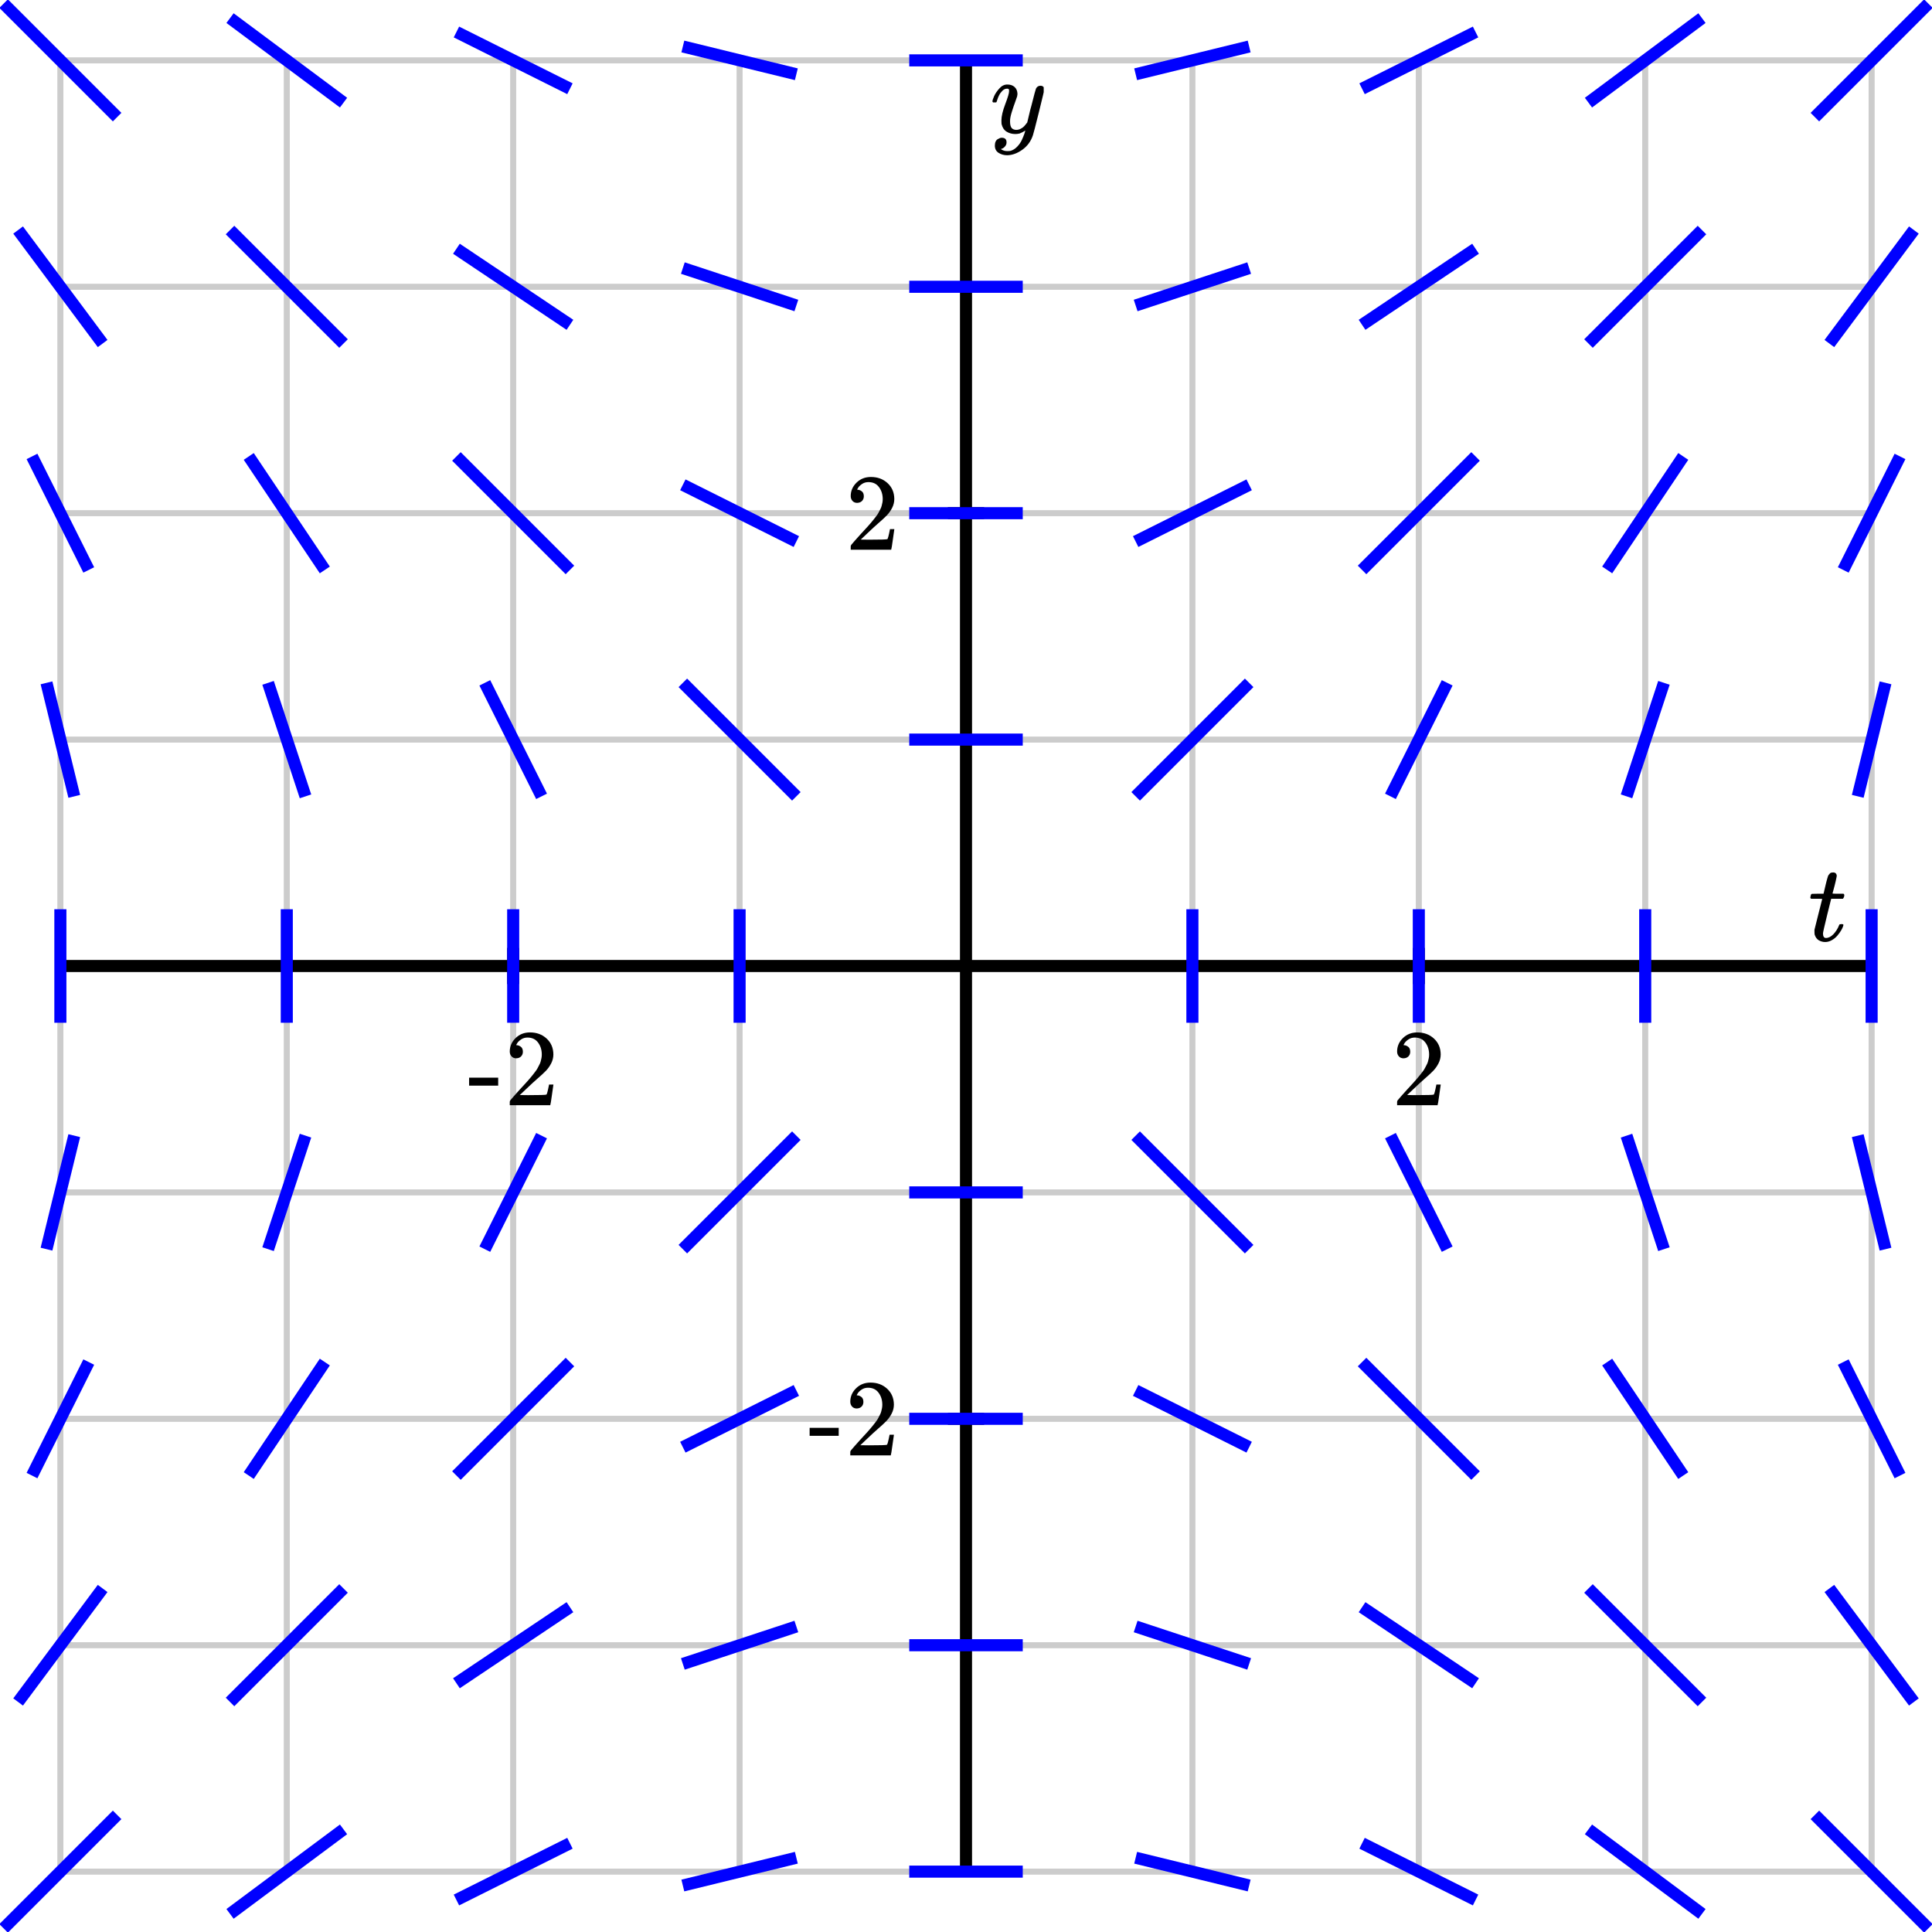 <svg xmlns="http://www.w3.org/2000/svg" id="diagram" width="320" height="320">
  <defs>
    <clipPath id="clipPath-0">
      <rect x="10.0" y="10.0" width="300.0" height="300.0"/>
    </clipPath>
    <clipPath id="clipPath-1">
      <rect x="10.0" y="10.0" width="300.0" height="300.0"/>
    </clipPath>
  </defs>
  <g id="grid-axes">
    <g id="grid" stroke="#ccc" stroke-width="1">
      <line id="line-0" x1="10.0" y1="310.0" x2="10.0" y2="10.0"/>
      <line id="line-1" x1="47.5" y1="310.0" x2="47.5" y2="10.0"/>
      <line id="line-2" x1="85.0" y1="310.0" x2="85.0" y2="10.0"/>
      <line id="line-3" x1="122.5" y1="310.0" x2="122.5" y2="10.0"/>
      <line id="line-4" x1="160.0" y1="310.0" x2="160.0" y2="10.0"/>
      <line id="line-5" x1="197.5" y1="310.0" x2="197.5" y2="10.0"/>
      <line id="line-6" x1="235.0" y1="310.0" x2="235.0" y2="10.0"/>
      <line id="line-7" x1="272.5" y1="310.0" x2="272.5" y2="10.0"/>
      <line id="line-8" x1="310.0" y1="310.0" x2="310.0" y2="10.0"/>
      <line id="line-9" x1="10.0" y1="310.0" x2="310.0" y2="310.0"/>
      <line id="line-10" x1="10.0" y1="272.5" x2="310.0" y2="272.5"/>
      <line id="line-11" x1="10.0" y1="235.0" x2="310.0" y2="235.0"/>
      <line id="line-12" x1="10.0" y1="197.5" x2="310.0" y2="197.5"/>
      <line id="line-13" x1="10.0" y1="160.0" x2="310.0" y2="160.0"/>
      <line id="line-14" x1="10.0" y1="122.5" x2="310.0" y2="122.5"/>
      <line id="line-15" x1="10.0" y1="85.0" x2="310.0" y2="85.0"/>
      <line id="line-16" x1="10.0" y1="47.5" x2="310.0" y2="47.5"/>
      <line id="line-17" x1="10.0" y1="10.0" x2="310.0" y2="10.0"/>
    </g>
    <g id="axes" stroke="black" stroke-width="2">
      <line id="line-18" x1="10.0" y1="160.0" x2="310.0" y2="160.0" stroke="black" stroke-width="2"/>
      <line id="line-19" x1="160.0" y1="310.0" x2="160.0" y2="10.0" stroke="black" stroke-width="2"/>
      <g id="g-0">
        <line id="line-20" x1="85.0" y1="163.0" x2="85.0" y2="157.0"/>
        <line id="line-21" x1="235.0" y1="163.0" x2="235.0" y2="157.0"/>
      </g>
      <g id="g-1">
        <line id="line-22" x1="157.0" y1="235.0" x2="163.0" y2="235.0"/>
        <line id="line-23" x1="157.0" y1="85.0" x2="163.0" y2="85.0"/>
      </g>
    </g>
    <g id="label-0" transform="translate(85.0,171.0) translate(-7.5,-0.0)">
      <g id="g-3">
        <svg xmlns:xlink="http://www.w3.org/1999/xlink" style="vertical-align: 0.000px" width="15.080px" height="12.056px" role="img" focusable="false" viewBox="0 -666 833 666" x="0.0" y="0.0">
          <defs>
            <path id="MJX-2-TEX-N-2D" d="M11 179V252H277V179H11Z"/>
            <path id="MJX-2-TEX-N-32" d="M109 429Q82 429 66 447T50 491Q50 562 103 614T235 666Q326 666 387 610T449 465Q449 422 429 383T381 315T301 241Q265 210 201 149L142 93L218 92Q375 92 385 97Q392 99 409 186V189H449V186Q448 183 436 95T421 3V0H50V19V31Q50 38 56 46T86 81Q115 113 136 137Q145 147 170 174T204 211T233 244T261 278T284 308T305 340T320 369T333 401T340 431T343 464Q343 527 309 573T212 619Q179 619 154 602T119 569T109 550Q109 549 114 549Q132 549 151 535T170 489Q170 464 154 447T109 429Z"/>
          </defs>
          <g stroke="currentColor" fill="currentColor" stroke-width="0" transform="scale(1,-1)">
            <g data-mml-node="math">
              <g data-mml-node="mtext" data-semantic-type="text" data-semantic-role="unknown" data-semantic-font="normal" data-semantic-annotation="clearspeak:unit" data-semantic-id="0" data-semantic-speech="hyphen 2">
                <use data-c="2D" xlink:href="#MJX-2-TEX-N-2D"/>
                <use data-c="32" xlink:href="#MJX-2-TEX-N-32" transform="translate(333,0)"/>
              </g>
            </g>
          </g>
        </svg>
      </g>
    </g>
    <g id="label-1" transform="translate(235.0,171.0) translate(-4.5,-0.0)">
      <g id="g-4">
        <svg xmlns:xlink="http://www.w3.org/1999/xlink" style="vertical-align: 0.000px" width="9.048px" height="12.056px" role="img" focusable="false" viewBox="0 -666 500 666" x="0.0" y="0.0">
          <defs>
            <path id="MJX-3-TEX-N-32" d="M109 429Q82 429 66 447T50 491Q50 562 103 614T235 666Q326 666 387 610T449 465Q449 422 429 383T381 315T301 241Q265 210 201 149L142 93L218 92Q375 92 385 97Q392 99 409 186V189H449V186Q448 183 436 95T421 3V0H50V19V31Q50 38 56 46T86 81Q115 113 136 137Q145 147 170 174T204 211T233 244T261 278T284 308T305 340T320 369T333 401T340 431T343 464Q343 527 309 573T212 619Q179 619 154 602T119 569T109 550Q109 549 114 549Q132 549 151 535T170 489Q170 464 154 447T109 429Z"/>
          </defs>
          <g stroke="currentColor" fill="currentColor" stroke-width="0" transform="scale(1,-1)">
            <g data-mml-node="math">
              <g data-mml-node="mtext" data-semantic-type="text" data-semantic-role="integer" data-semantic-font="normal" data-semantic-annotation="clearspeak:unit" data-semantic-id="0" data-semantic-speech="2">
                <use data-c="32" xlink:href="#MJX-3-TEX-N-32"/>
              </g>
            </g>
          </g>
        </svg>
      </g>
    </g>
    <g id="label-2" transform="translate(149.0,235.0) translate(-15.1,-6.0)">
      <g id="g-5">
        <svg xmlns:xlink="http://www.w3.org/1999/xlink" style="vertical-align: 0.000px" width="15.080px" height="12.056px" role="img" focusable="false" viewBox="0 -666 833 666" x="0.0" y="0.0">
          <defs>
            <path id="MJX-4-TEX-N-2D" d="M11 179V252H277V179H11Z"/>
            <path id="MJX-4-TEX-N-32" d="M109 429Q82 429 66 447T50 491Q50 562 103 614T235 666Q326 666 387 610T449 465Q449 422 429 383T381 315T301 241Q265 210 201 149L142 93L218 92Q375 92 385 97Q392 99 409 186V189H449V186Q448 183 436 95T421 3V0H50V19V31Q50 38 56 46T86 81Q115 113 136 137Q145 147 170 174T204 211T233 244T261 278T284 308T305 340T320 369T333 401T340 431T343 464Q343 527 309 573T212 619Q179 619 154 602T119 569T109 550Q109 549 114 549Q132 549 151 535T170 489Q170 464 154 447T109 429Z"/>
          </defs>
          <g stroke="currentColor" fill="currentColor" stroke-width="0" transform="scale(1,-1)">
            <g data-mml-node="math">
              <g data-mml-node="mtext" data-semantic-type="text" data-semantic-role="unknown" data-semantic-font="normal" data-semantic-annotation="clearspeak:unit" data-semantic-id="0" data-semantic-speech="hyphen 2">
                <use data-c="2D" xlink:href="#MJX-4-TEX-N-2D"/>
                <use data-c="32" xlink:href="#MJX-4-TEX-N-32" transform="translate(333,0)"/>
              </g>
            </g>
          </g>
        </svg>
      </g>
    </g>
    <g id="label-3" transform="translate(149.0,85.0) translate(-9.0,-6.0)">
      <g id="g-6">
        <svg xmlns:xlink="http://www.w3.org/1999/xlink" style="vertical-align: 0.000px" width="9.048px" height="12.056px" role="img" focusable="false" viewBox="0 -666 500 666" x="0.0" y="0.0">
          <defs>
            <path id="MJX-5-TEX-N-32" d="M109 429Q82 429 66 447T50 491Q50 562 103 614T235 666Q326 666 387 610T449 465Q449 422 429 383T381 315T301 241Q265 210 201 149L142 93L218 92Q375 92 385 97Q392 99 409 186V189H449V186Q448 183 436 95T421 3V0H50V19V31Q50 38 56 46T86 81Q115 113 136 137Q145 147 170 174T204 211T233 244T261 278T284 308T305 340T320 369T333 401T340 431T343 464Q343 527 309 573T212 619Q179 619 154 602T119 569T109 550Q109 549 114 549Q132 549 151 535T170 489Q170 464 154 447T109 429Z"/>
          </defs>
          <g stroke="currentColor" fill="currentColor" stroke-width="0" transform="scale(1,-1)">
            <g data-mml-node="math">
              <g data-mml-node="mtext" data-semantic-type="text" data-semantic-role="integer" data-semantic-font="normal" data-semantic-annotation="clearspeak:unit" data-semantic-id="0" data-semantic-speech="2">
                <use data-c="32" xlink:href="#MJX-5-TEX-N-32"/>
              </g>
            </g>
          </g>
        </svg>
      </g>
    </g>
    <g id="label-4" transform="translate(306.0,156.0) translate(-6.5,-11.5)">
      <g id="g-7">
        <svg xmlns:xlink="http://www.w3.org/1999/xlink" style="vertical-align: -0.200px" width="6.536px" height="11.528px" role="img" focusable="false" viewBox="0 -626 361 637" x="0.0" y="0.0">
          <defs>
            <path id="MJX-6-TEX-I-1D461" d="M26 385Q19 392 19 395Q19 399 22 411T27 425Q29 430 36 430T87 431H140L159 511Q162 522 166 540T173 566T179 586T187 603T197 615T211 624T229 626Q247 625 254 615T261 596Q261 589 252 549T232 470L222 433Q222 431 272 431H323Q330 424 330 420Q330 398 317 385H210L174 240Q135 80 135 68Q135 26 162 26Q197 26 230 60T283 144Q285 150 288 151T303 153H307Q322 153 322 145Q322 142 319 133Q314 117 301 95T267 48T216 6T155 -11Q125 -11 98 4T59 56Q57 64 57 83V101L92 241Q127 382 128 383Q128 385 77 385H26Z"/>
          </defs>
          <g stroke="currentColor" fill="currentColor" stroke-width="0" transform="scale(1,-1)">
            <g data-mml-node="math">
              <g data-mml-node="mi" data-semantic-type="identifier" data-semantic-role="latinletter" data-semantic-font="italic" data-semantic-annotation="clearspeak:simple" data-semantic-id="0" data-semantic-speech="t">
                <use data-c="1D461" xlink:href="#MJX-6-TEX-I-1D461"/>
              </g>
            </g>
          </g>
        </svg>
      </g>
    </g>
    <g id="label-5" transform="translate(164.0,14.0) translate(0.0,-0.0)">
      <g id="g-8">
        <svg xmlns:xlink="http://www.w3.org/1999/xlink" style="vertical-align: -3.712px" width="8.872px" height="11.712px" role="img" focusable="false" viewBox="0 -442 490 647" x="0.0" y="0.0">
          <defs>
            <path id="MJX-7-TEX-I-1D466" d="M21 287Q21 301 36 335T84 406T158 442Q199 442 224 419T250 355Q248 336 247 334Q247 331 231 288T198 191T182 105Q182 62 196 45T238 27Q261 27 281 38T312 61T339 94Q339 95 344 114T358 173T377 247Q415 397 419 404Q432 431 462 431Q475 431 483 424T494 412T496 403Q496 390 447 193T391 -23Q363 -106 294 -155T156 -205Q111 -205 77 -183T43 -117Q43 -95 50 -80T69 -58T89 -48T106 -45Q150 -45 150 -87Q150 -107 138 -122T115 -142T102 -147L99 -148Q101 -153 118 -160T152 -167H160Q177 -167 186 -165Q219 -156 247 -127T290 -65T313 -9T321 21L315 17Q309 13 296 6T270 -6Q250 -11 231 -11Q185 -11 150 11T104 82Q103 89 103 113Q103 170 138 262T173 379Q173 380 173 381Q173 390 173 393T169 400T158 404H154Q131 404 112 385T82 344T65 302T57 280Q55 278 41 278H27Q21 284 21 287Z"/>
          </defs>
          <g stroke="currentColor" fill="currentColor" stroke-width="0" transform="scale(1,-1)">
            <g data-mml-node="math">
              <g data-mml-node="mi" data-semantic-type="identifier" data-semantic-role="latinletter" data-semantic-font="italic" data-semantic-annotation="clearspeak:simple" data-semantic-id="0" data-semantic-speech="y">
                <use data-c="1D466" xlink:href="#MJX-7-TEX-I-1D466"/>
              </g>
            </g>
          </g>
        </svg>
      </g>
    </g>
  </g>
  <g id="g-2">
    <line id="line-24" x1="19.4" y1="300.6" x2="0.6" y2="319.4" stroke="blue" stroke-width="2" fill="none"/>
    <line id="line-25" x1="17.0" y1="263.1" x2="3.0" y2="281.9" stroke="blue" stroke-width="2" fill="none"/>
    <line id="line-26" x1="14.7" y1="225.6" x2="5.3" y2="244.4" stroke="blue" stroke-width="2" fill="none"/>
    <line id="line-27" x1="12.3" y1="188.1" x2="7.7" y2="206.9" stroke="blue" stroke-width="2" fill="none"/>
    <line id="line-28" x1="10.0" y1="150.6" x2="10.0" y2="169.4" stroke="blue" stroke-width="2" fill="none"/>
    <line id="line-29" x1="7.7" y1="113.1" x2="12.3" y2="131.9" stroke="blue" stroke-width="2" fill="none"/>
    <line id="line-30" x1="5.3" y1="75.6" x2="14.7" y2="94.4" stroke="blue" stroke-width="2" fill="none"/>
    <line id="line-31" x1="3.0" y1="38.1" x2="17.0" y2="56.9" stroke="blue" stroke-width="2" fill="none"/>
    <line id="line-32" x1="0.6" y1="0.6" x2="19.4" y2="19.4" stroke="blue" stroke-width="2" fill="none"/>
    <line id="line-33" x1="56.9" y1="303.0" x2="38.1" y2="317.0" stroke="blue" stroke-width="2" fill="none"/>
    <line id="line-34" x1="56.9" y1="263.1" x2="38.1" y2="281.9" stroke="blue" stroke-width="2" fill="none"/>
    <line id="line-35" x1="53.8" y1="225.6" x2="41.2" y2="244.4" stroke="blue" stroke-width="2" fill="none"/>
    <line id="line-36" x1="50.6" y1="188.1" x2="44.4" y2="206.9" stroke="blue" stroke-width="2" fill="none"/>
    <line id="line-37" x1="47.5" y1="150.6" x2="47.5" y2="169.4" stroke="blue" stroke-width="2" fill="none"/>
    <line id="line-38" x1="44.4" y1="113.1" x2="50.6" y2="131.9" stroke="blue" stroke-width="2" fill="none"/>
    <line id="line-39" x1="41.2" y1="75.6" x2="53.8" y2="94.4" stroke="blue" stroke-width="2" fill="none"/>
    <line id="line-40" x1="38.1" y1="38.1" x2="56.9" y2="56.9" stroke="blue" stroke-width="2" fill="none"/>
    <line id="line-41" x1="38.1" y1="3.0" x2="56.9" y2="17.0" stroke="blue" stroke-width="2" fill="none"/>
    <line id="line-42" x1="94.4" y1="305.3" x2="75.6" y2="314.7" stroke="blue" stroke-width="2" fill="none"/>
    <line id="line-43" x1="94.4" y1="266.2" x2="75.6" y2="278.8" stroke="blue" stroke-width="2" fill="none"/>
    <line id="line-44" x1="94.4" y1="225.6" x2="75.6" y2="244.4" stroke="blue" stroke-width="2" fill="none"/>
    <line id="line-45" x1="89.7" y1="188.1" x2="80.3" y2="206.9" stroke="blue" stroke-width="2" fill="none"/>
    <line id="line-46" x1="85.0" y1="150.6" x2="85.0" y2="169.4" stroke="blue" stroke-width="2" fill="none"/>
    <line id="line-47" x1="80.3" y1="113.1" x2="89.7" y2="131.9" stroke="blue" stroke-width="2" fill="none"/>
    <line id="line-48" x1="75.6" y1="75.6" x2="94.4" y2="94.4" stroke="blue" stroke-width="2" fill="none"/>
    <line id="line-49" x1="75.6" y1="41.2" x2="94.4" y2="53.8" stroke="blue" stroke-width="2" fill="none"/>
    <line id="line-50" x1="75.6" y1="5.3" x2="94.4" y2="14.7" stroke="blue" stroke-width="2" fill="none"/>
    <line id="line-51" x1="131.9" y1="307.7" x2="113.1" y2="312.3" stroke="blue" stroke-width="2" fill="none"/>
    <line id="line-52" x1="131.9" y1="269.4" x2="113.1" y2="275.6" stroke="blue" stroke-width="2" fill="none"/>
    <line id="line-53" x1="131.9" y1="230.3" x2="113.1" y2="239.7" stroke="blue" stroke-width="2" fill="none"/>
    <line id="line-54" x1="131.9" y1="188.1" x2="113.1" y2="206.9" stroke="blue" stroke-width="2" fill="none"/>
    <line id="line-55" x1="122.5" y1="150.6" x2="122.5" y2="169.4" stroke="blue" stroke-width="2" fill="none"/>
    <line id="line-56" x1="113.1" y1="113.1" x2="131.9" y2="131.9" stroke="blue" stroke-width="2" fill="none"/>
    <line id="line-57" x1="113.1" y1="80.3" x2="131.9" y2="89.7" stroke="blue" stroke-width="2" fill="none"/>
    <line id="line-58" x1="113.1" y1="44.4" x2="131.9" y2="50.6" stroke="blue" stroke-width="2" fill="none"/>
    <line id="line-59" x1="113.1" y1="7.7" x2="131.9" y2="12.3" stroke="blue" stroke-width="2" fill="none"/>
    <line id="line-60" x1="169.4" y1="310.0" x2="150.6" y2="310.0" stroke="blue" stroke-width="2" fill="none"/>
    <line id="line-61" x1="169.4" y1="272.5" x2="150.6" y2="272.5" stroke="blue" stroke-width="2" fill="none"/>
    <line id="line-62" x1="169.4" y1="235.0" x2="150.6" y2="235.0" stroke="blue" stroke-width="2" fill="none"/>
    <line id="line-63" x1="169.4" y1="197.5" x2="150.6" y2="197.5" stroke="blue" stroke-width="2" fill="none"/>
    <line id="line-64" x1="150.6" y1="122.5" x2="169.4" y2="122.5" stroke="blue" stroke-width="2" fill="none"/>
    <line id="line-65" x1="150.6" y1="85.0" x2="169.4" y2="85.0" stroke="blue" stroke-width="2" fill="none"/>
    <line id="line-66" x1="150.6" y1="47.5" x2="169.4" y2="47.5" stroke="blue" stroke-width="2" fill="none"/>
    <line id="line-67" x1="150.6" y1="10.0" x2="169.4" y2="10.0" stroke="blue" stroke-width="2" fill="none"/>
    <line id="line-68" x1="206.9" y1="312.3" x2="188.1" y2="307.7" stroke="blue" stroke-width="2" fill="none"/>
    <line id="line-69" x1="206.9" y1="275.6" x2="188.1" y2="269.4" stroke="blue" stroke-width="2" fill="none"/>
    <line id="line-70" x1="206.9" y1="239.7" x2="188.1" y2="230.3" stroke="blue" stroke-width="2" fill="none"/>
    <line id="line-71" x1="206.9" y1="206.9" x2="188.1" y2="188.1" stroke="blue" stroke-width="2" fill="none"/>
    <line id="line-72" x1="197.5" y1="169.4" x2="197.5" y2="150.6" stroke="blue" stroke-width="2" fill="none"/>
    <line id="line-73" x1="188.1" y1="131.9" x2="206.9" y2="113.1" stroke="blue" stroke-width="2" fill="none"/>
    <line id="line-74" x1="188.1" y1="89.7" x2="206.9" y2="80.3" stroke="blue" stroke-width="2" fill="none"/>
    <line id="line-75" x1="188.1" y1="50.6" x2="206.9" y2="44.4" stroke="blue" stroke-width="2" fill="none"/>
    <line id="line-76" x1="188.1" y1="12.3" x2="206.9" y2="7.7" stroke="blue" stroke-width="2" fill="none"/>
    <line id="line-77" x1="244.4" y1="314.7" x2="225.6" y2="305.3" stroke="blue" stroke-width="2" fill="none"/>
    <line id="line-78" x1="244.4" y1="278.8" x2="225.6" y2="266.2" stroke="blue" stroke-width="2" fill="none"/>
    <line id="line-79" x1="244.4" y1="244.4" x2="225.6" y2="225.6" stroke="blue" stroke-width="2" fill="none"/>
    <line id="line-80" x1="239.7" y1="206.9" x2="230.3" y2="188.1" stroke="blue" stroke-width="2" fill="none"/>
    <line id="line-81" x1="235.0" y1="169.4" x2="235.0" y2="150.6" stroke="blue" stroke-width="2" fill="none"/>
    <line id="line-82" x1="230.3" y1="131.9" x2="239.7" y2="113.1" stroke="blue" stroke-width="2" fill="none"/>
    <line id="line-83" x1="225.6" y1="94.4" x2="244.4" y2="75.6" stroke="blue" stroke-width="2" fill="none"/>
    <line id="line-84" x1="225.6" y1="53.8" x2="244.4" y2="41.2" stroke="blue" stroke-width="2" fill="none"/>
    <line id="line-85" x1="225.6" y1="14.7" x2="244.4" y2="5.3" stroke="blue" stroke-width="2" fill="none"/>
    <line id="line-86" x1="281.9" y1="317.0" x2="263.1" y2="303.0" stroke="blue" stroke-width="2" fill="none"/>
    <line id="line-87" x1="281.9" y1="281.9" x2="263.1" y2="263.1" stroke="blue" stroke-width="2" fill="none"/>
    <line id="line-88" x1="278.8" y1="244.4" x2="266.2" y2="225.6" stroke="blue" stroke-width="2" fill="none"/>
    <line id="line-89" x1="275.6" y1="206.9" x2="269.4" y2="188.1" stroke="blue" stroke-width="2" fill="none"/>
    <line id="line-90" x1="272.5" y1="169.4" x2="272.5" y2="150.6" stroke="blue" stroke-width="2" fill="none"/>
    <line id="line-91" x1="269.4" y1="131.9" x2="275.6" y2="113.1" stroke="blue" stroke-width="2" fill="none"/>
    <line id="line-92" x1="266.2" y1="94.4" x2="278.8" y2="75.6" stroke="blue" stroke-width="2" fill="none"/>
    <line id="line-93" x1="263.1" y1="56.9" x2="281.9" y2="38.1" stroke="blue" stroke-width="2" fill="none"/>
    <line id="line-94" x1="263.1" y1="17.0" x2="281.9" y2="3.0" stroke="blue" stroke-width="2" fill="none"/>
    <line id="line-95" x1="319.4" y1="319.4" x2="300.6" y2="300.6" stroke="blue" stroke-width="2" fill="none"/>
    <line id="line-96" x1="317.0" y1="281.9" x2="303.0" y2="263.1" stroke="blue" stroke-width="2" fill="none"/>
    <line id="line-97" x1="314.7" y1="244.4" x2="305.3" y2="225.6" stroke="blue" stroke-width="2" fill="none"/>
    <line id="line-98" x1="312.3" y1="206.9" x2="307.7" y2="188.1" stroke="blue" stroke-width="2" fill="none"/>
    <line id="line-99" x1="310.0" y1="169.4" x2="310.0" y2="150.6" stroke="blue" stroke-width="2" fill="none"/>
    <line id="line-100" x1="307.7" y1="131.9" x2="312.3" y2="113.1" stroke="blue" stroke-width="2" fill="none"/>
    <line id="line-101" x1="305.3" y1="94.4" x2="314.7" y2="75.6" stroke="blue" stroke-width="2" fill="none"/>
    <line id="line-102" x1="303.0" y1="56.9" x2="317.0" y2="38.1" stroke="blue" stroke-width="2" fill="none"/>
    <line id="line-103" x1="300.6" y1="19.4" x2="319.4" y2="0.6" stroke="blue" stroke-width="2" fill="none"/>
  </g>
</svg>

